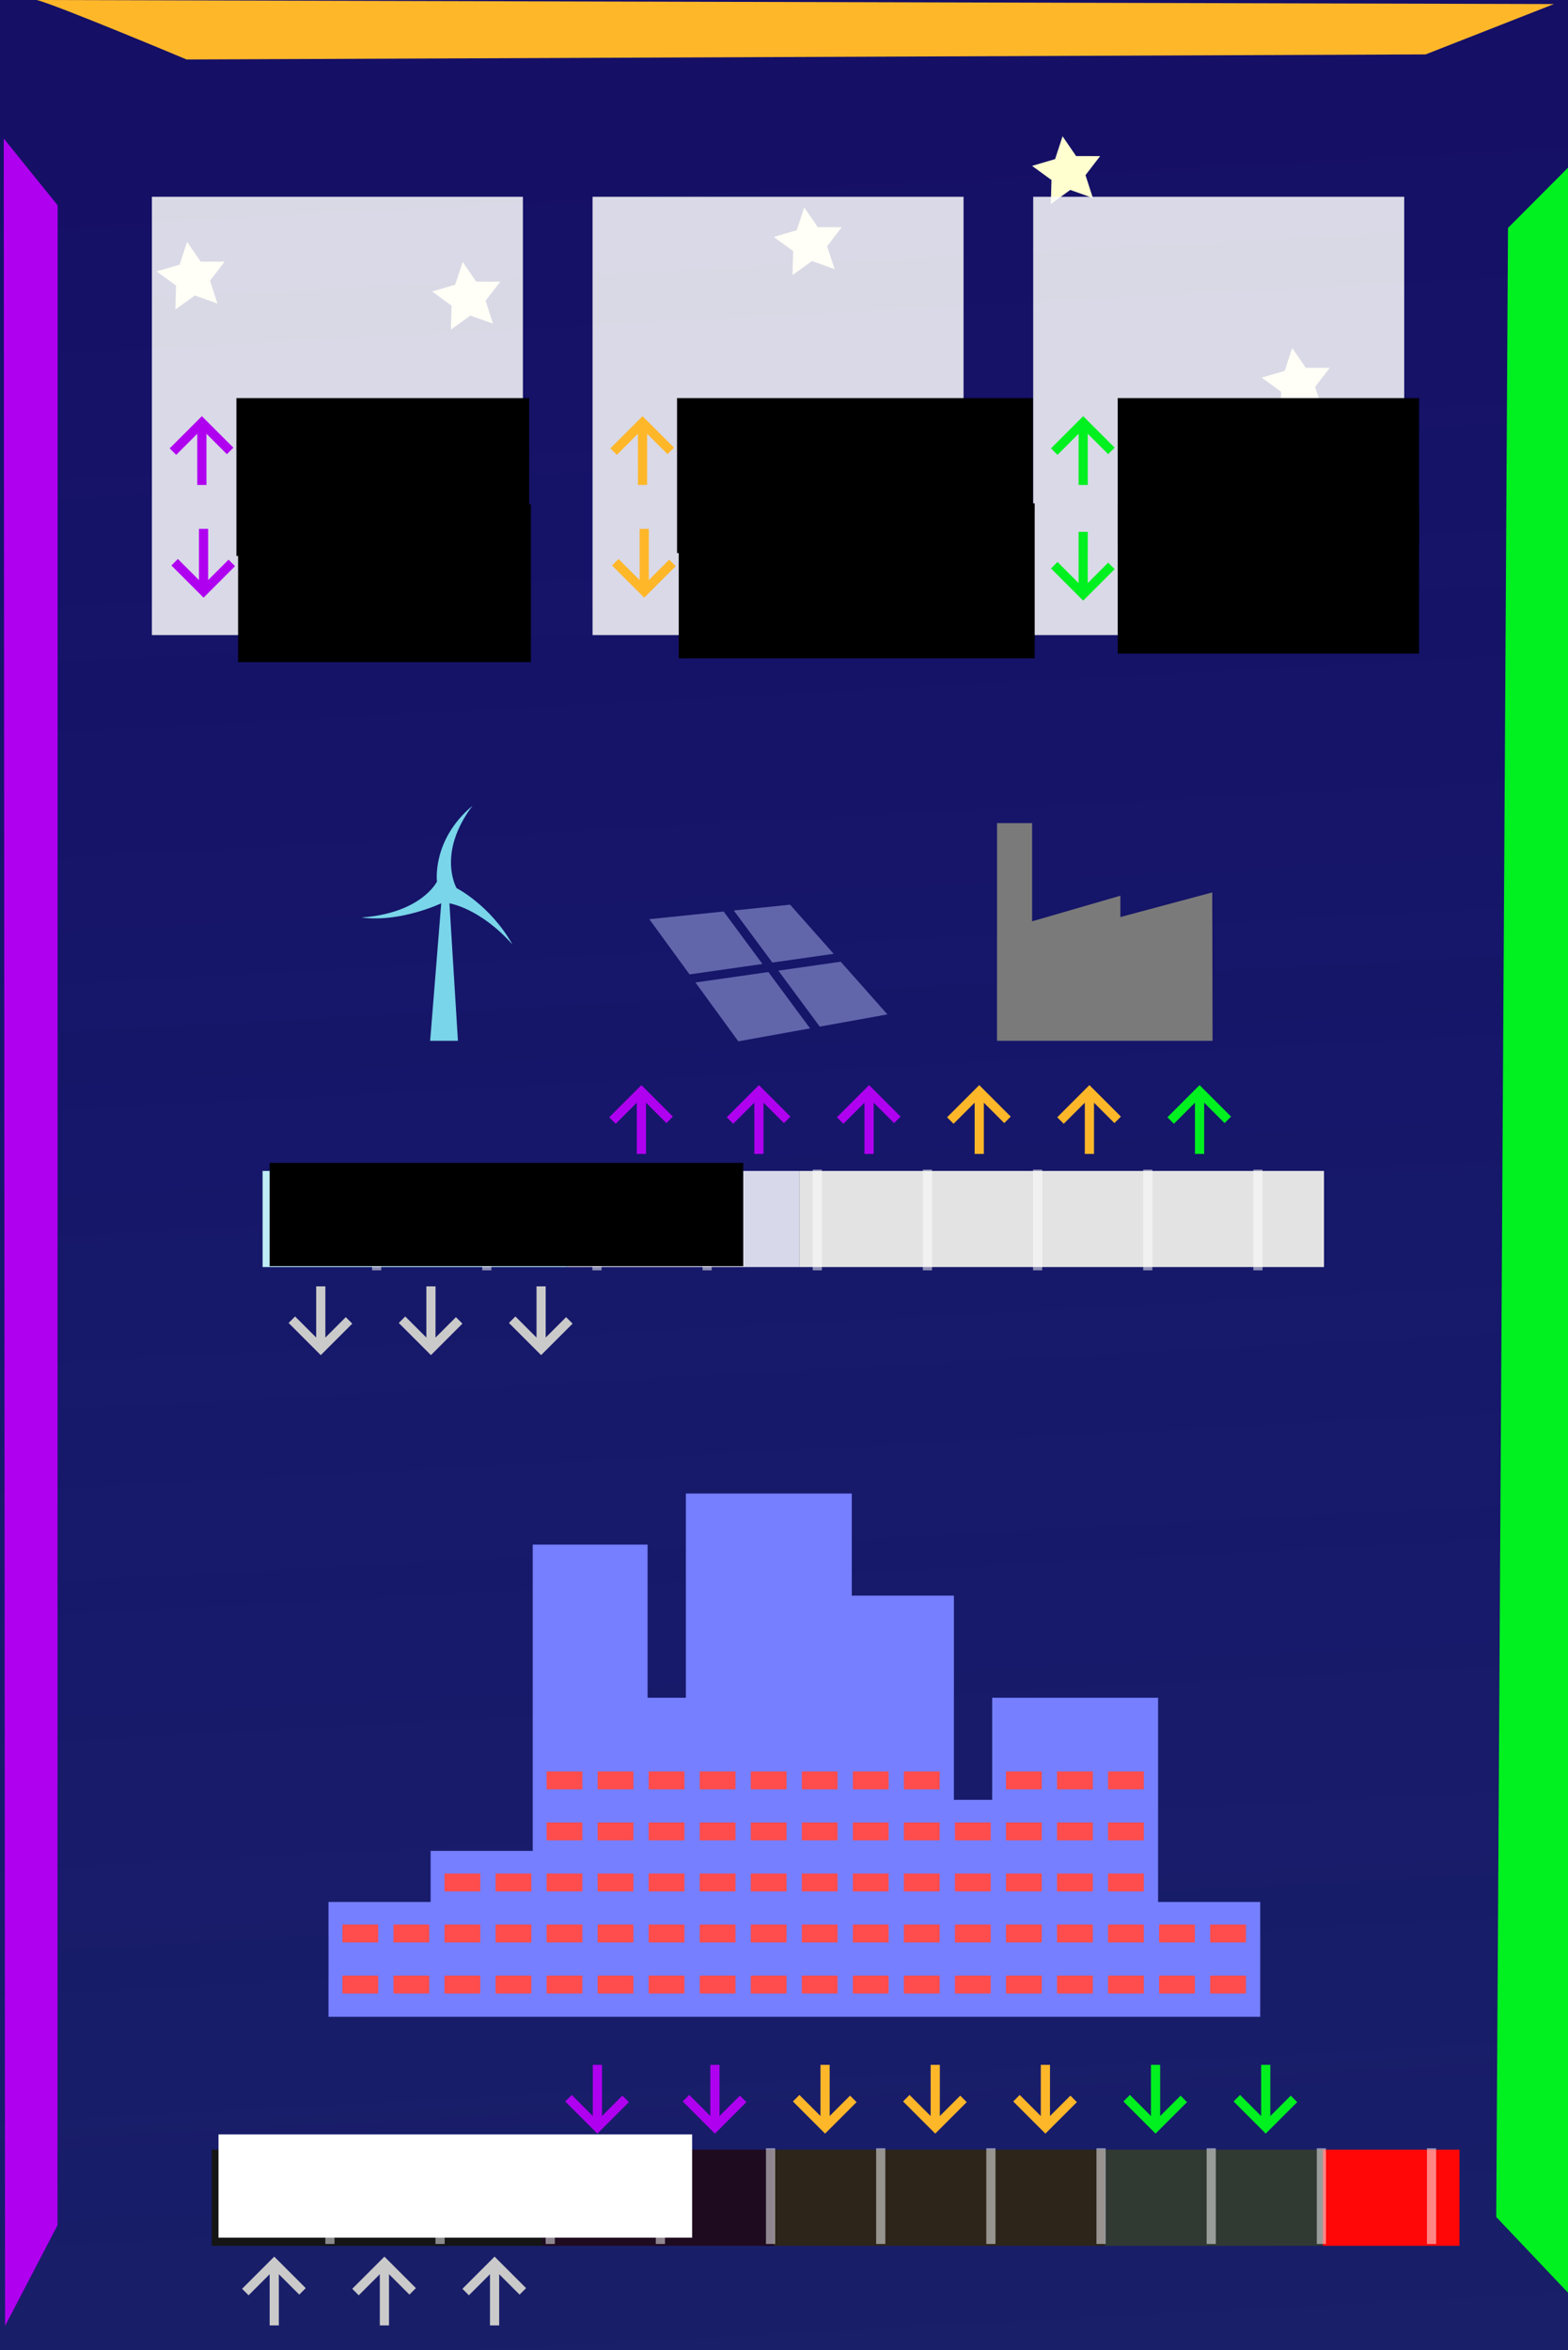 <?xml version="1.0" encoding="UTF-8" standalone="no"?>
<!-- Created with Inkscape (http://www.inkscape.org/) -->

<svg
   xmlns:dc="http://purl.org/dc/elements/1.1/"
   xmlns:cc="http://creativecommons.org/ns#"
   xmlns:rdf="http://www.w3.org/1999/02/22-rdf-syntax-ns#"
   xmlns:svg="http://www.w3.org/2000/svg"
   xmlns="http://www.w3.org/2000/svg"
   xmlns:xlink="http://www.w3.org/1999/xlink"
   xmlns:sodipodi="http://sodipodi.sourceforge.net/DTD/sodipodi-0.dtd"
   xmlns:inkscape="http://www.inkscape.org/namespaces/inkscape"
   width="854"
   height="1280"
   id="svg2"
   version="1.1"
   inkscape:version="0.48.4 r9939"
   sodipodi:docname="Mockup11.svg">
  <rect width="100%" height="100%" fill="#333333" stroke="none"/>
  <defs
     id="defs4">
    <linearGradient
       id="linearGradient5513">
      <stop
         style="stop-color:#ff0c0c;stop-opacity:1;"
         offset="0"
         id="stop5515" />
      <stop
         style="stop-color:#ffffff;stop-opacity:1;"
         offset="1"
         id="stop5517" />
    </linearGradient>
    <linearGradient
       id="linearGradient5319">
      <stop
         style="stop-color:#150f65;stop-opacity:1;"
         offset="0"
         id="stop5321" />
      <stop
         style="stop-color:#0a1387;stop-opacity:0.633;"
         offset="1"
         id="stop5323" />
    </linearGradient>
    <linearGradient
       inkscape:collect="always"
       xlink:href="#linearGradient5319"
       id="linearGradient5325"
       x1="427"
       y1="0"
       x2="456.275"
       y2="845.025"
       gradientUnits="userSpaceOnUse" />
    <linearGradient
       inkscape:collect="always"
       xlink:href="#linearGradient5319"
       id="linearGradient5375"
       gradientUnits="userSpaceOnUse"
       x1="427"
       y1="0"
       x2="456.275"
       y2="845.025"
       gradientTransform="matrix(1,0,0,1.52,0,-227.638)" />
    <mask
       maskUnits="userSpaceOnUse"
       id="mask5635">
      <rect
         style="color:#000000;fill:#ffffff;fill-opacity:1;fill-rule:nonzero;stroke:none;stroke-width:5;marker:none;visibility:visible;display:inline;overflow:visible;enable-background:accumulate"
         id="rect5637"
         width="398.074"
         height="97.832"
         x="221.271"
         y="709.188" />
    </mask>
  </defs>
  <sodipodi:namedview
     id="base"
     pagecolor="#ffffff"
     bordercolor="#666666"
     borderopacity="1.0"
     inkscape:pageopacity="0.0"
     inkscape:pageshadow="2"
     inkscape:zoom="0.63965863"
     inkscape:cx="655.74607"
     inkscape:cy="714.7282"
     inkscape:document-units="px"
     inkscape:current-layer="layer1"
     showgrid="false"
     inkscape:snap-global="true"
     inkscape:snap-bbox="true"
     inkscape:bbox-nodes="true"
     inkscape:bbox-paths="true"
     inkscape:snap-bbox-edge-midpoints="true"
     inkscape:snap-bbox-midpoints="true"
     inkscape:snap-page="true"
     inkscape:window-width="1920"
     inkscape:window-height="1057"
     inkscape:window-x="-8"
     inkscape:window-y="-8"
     inkscape:window-maximized="1">
    <inkscape:grid
       type="xygrid"
       id="grid4386"
       empspacing="4"
       visible="true"
       enabled="true"
       snapvisiblegridlinesonly="true"
       spacingx="10px"
       spacingy="10px" />
  </sodipodi:namedview>
  <g
     inkscape:label="Layer 1"
     inkscape:groupmode="layer"
     id="layer1"
     transform="translate(0,227.638)">
    <g
       id="g5365">
      <rect
         y="-227.638"
         x="0"
         height="1280"
         width="854"
         id="rect5315"
         style="color:#000000;fill:url(#linearGradient5375);fill-opacity:1;fill-rule:nonzero;stroke:none;stroke-width:5;marker:none;visibility:visible;display:inline;overflow:visible;enable-background:accumulate" />
      <path
         inkscape:transform-center-y="-1.0400738"
         inkscape:transform-center-x="0.86568918"
         transform="matrix(0.258,0,0,0.258,76.059,-126.366)"
         d="m 164.15,248.2 -47.733,-16.962 -41.034,29.705 1.381,-50.638 -40.932,-29.846 48.587,-14.334 15.736,-48.151 28.647,41.779 50.657,0.087 -30.882,40.155 z"
         inkscape:randomized="0"
         inkscape:rounded="0"
         inkscape:flatsided="false"
         sodipodi:arg2="1.4282084"
         sodipodi:arg1="0.7998899"
         sodipodi:r2="38.141823"
         sodipodi:r1="76.283646"
         sodipodi:cy="193.48296"
         sodipodi:cx="110.99671"
         sodipodi:sides="5"
         id="path5317"
         style="color:#000000;fill:#ffffd0;fill-opacity:1;fill-rule:nonzero;stroke:none;stroke-width:5;marker:none;visibility:visible;display:inline;overflow:visible;enable-background:accumulate"
         sodipodi:type="star" />
      <path
         sodipodi:type="star"
         style="color:#000000;fill:#ffffd0;fill-opacity:1;fill-rule:nonzero;stroke:none;stroke-width:5;marker:none;visibility:visible;display:inline;overflow:visible;enable-background:accumulate"
         id="path5353"
         sodipodi:sides="5"
         sodipodi:cx="110.99671"
         sodipodi:cy="193.48296"
         sodipodi:r1="76.283646"
         sodipodi:r2="38.141823"
         sodipodi:arg1="0.7998899"
         sodipodi:arg2="1.4282084"
         inkscape:flatsided="false"
         inkscape:rounded="0"
         inkscape:randomized="0"
         d="m 164.15,248.2 -47.733,-16.962 -41.034,29.705 1.381,-50.638 -40.932,-29.846 48.587,-14.334 15.736,-48.151 28.647,41.779 50.657,0.087 -30.882,40.155 z"
         transform="matrix(0.258,0,0,0.258,226.139,-115.423)"
         inkscape:transform-center-x="0.86568918"
         inkscape:transform-center-y="-1.0400738" />
      <path
         inkscape:transform-center-y="-1.0400738"
         inkscape:transform-center-x="0.86568918"
         transform="matrix(0.258,0,0,0.258,412.176,-145.126)"
         d="m 164.15,248.2 -47.733,-16.962 -41.034,29.705 1.381,-50.638 -40.932,-29.846 48.587,-14.334 15.736,-48.151 28.647,41.779 50.657,0.087 -30.882,40.155 z"
         inkscape:randomized="0"
         inkscape:rounded="0"
         inkscape:flatsided="false"
         sodipodi:arg2="1.4282084"
         sodipodi:arg1="0.7998899"
         sodipodi:r2="38.141823"
         sodipodi:r1="76.283646"
         sodipodi:cy="193.48296"
         sodipodi:cx="110.99671"
         sodipodi:sides="5"
         id="path5355"
         style="color:#000000;fill:#ffffd0;fill-opacity:1;fill-rule:nonzero;stroke:none;stroke-width:5;marker:none;visibility:visible;display:inline;overflow:visible;enable-background:accumulate"
         sodipodi:type="star" />
      <path
         sodipodi:type="star"
         style="color:#000000;fill:#ffffd0;fill-opacity:1;fill-rule:nonzero;stroke:none;stroke-width:5;marker:none;visibility:visible;display:inline;overflow:visible;enable-background:accumulate"
         id="path5357"
         sodipodi:sides="5"
         sodipodi:cx="110.99671"
         sodipodi:cy="193.48296"
         sodipodi:r1="76.283646"
         sodipodi:r2="38.141823"
         sodipodi:arg1="0.7998899"
         sodipodi:arg2="1.4282084"
         inkscape:flatsided="false"
         inkscape:rounded="0"
         inkscape:randomized="0"
         d="m 164.15,248.2 -47.733,-16.962 -41.034,29.705 1.381,-50.638 -40.932,-29.846 48.587,-14.334 15.736,-48.151 28.647,41.779 50.657,0.087 -30.882,40.155 z"
         transform="matrix(0.258,0,0,0.258,677.942,-68.523)"
         inkscape:transform-center-x="0.86568918"
         inkscape:transform-center-y="-1.0400738" />
      <path
         inkscape:transform-center-y="-1.0400738"
         inkscape:transform-center-x="0.86568918"
         transform="matrix(0.258,0,0,0.258,552.876,-183.842)"
         d="m 164.15,248.2 -47.733,-16.962 -41.034,29.705 1.381,-50.638 -40.932,-29.846 48.587,-14.334 15.736,-48.151 28.647,41.779 50.657,0.087 -30.882,40.155 z"
         inkscape:randomized="0"
         inkscape:rounded="0"
         inkscape:flatsided="false"
         sodipodi:arg2="1.4282084"
         sodipodi:arg1="0.7998899"
         sodipodi:r2="38.141823"
         sodipodi:r1="76.283646"
         sodipodi:cy="193.48296"
         sodipodi:cx="110.99671"
         sodipodi:sides="5"
         id="path5359"
         style="color:#000000;fill:#ffffd0;fill-opacity:1;fill-rule:nonzero;stroke:none;stroke-width:5;marker:none;visibility:visible;display:inline;overflow:visible;enable-background:accumulate"
         sodipodi:type="star" />
      <path
         inkscape:transform-center-y="-1.0400738"
         inkscape:transform-center-x="0.86568918"
         transform="matrix(0.258,0,0,0.258,425.841,-33.395)"
         d="m 164.15,248.2 -47.733,-16.962 -41.034,29.705 1.381,-50.638 -40.932,-29.846 48.587,-14.334 15.736,-48.151 28.647,41.779 50.657,0.087 -30.882,40.155 z"
         inkscape:randomized="0"
         inkscape:rounded="0"
         inkscape:flatsided="false"
         sodipodi:arg2="1.4282084"
         sodipodi:arg1="0.7998899"
         sodipodi:r2="38.141823"
         sodipodi:r1="76.283646"
         sodipodi:cy="193.48296"
         sodipodi:cx="110.99671"
         sodipodi:sides="5"
         id="path5361"
         style="color:#000000;fill:#ffffd0;fill-opacity:1;fill-rule:nonzero;stroke:none;stroke-width:5;marker:none;visibility:visible;display:inline;overflow:visible;enable-background:accumulate"
         sodipodi:type="star" />
      <path
         sodipodi:type="star"
         style="color:#000000;fill:#ffffd0;fill-opacity:1;fill-rule:nonzero;stroke:none;stroke-width:5;marker:none;visibility:visible;display:inline;overflow:visible;enable-background:accumulate"
         id="path5363"
         sodipodi:sides="5"
         sodipodi:cx="110.99671"
         sodipodi:cy="193.48296"
         sodipodi:r1="76.283646"
         sodipodi:r2="38.141823"
         sodipodi:arg1="0.7998899"
         sodipodi:arg2="1.4282084"
         inkscape:flatsided="false"
         inkscape:rounded="0"
         inkscape:randomized="0"
         d="m 164.15,248.2 -47.733,-16.962 -41.034,29.705 1.381,-50.638 -40.932,-29.846 48.587,-14.334 15.736,-48.151 28.647,41.779 50.657,0.087 -30.882,40.155 z"
         transform="matrix(0.258,0,0,0.258,148.987,-16.198)"
         inkscape:transform-center-x="0.86568918"
         inkscape:transform-center-y="-1.0400738" />
    </g>
    <path
       style="fill:#757fff;fill-opacity:1;stroke:#757fff;stroke-width:6.951;stroke-miterlimit:4;stroke-opacity:1;stroke-dasharray:none"
       d="m 682.885,867.375 0,-55.61 -55.61,0 0,-111.219 -83.415,0 0,55.61 -27.805,0 0,-111.219 -55.61,0 0,-55.61 -83.415,0 0,111.22 -27.805,0 0,-83.415 -55.61,0 0,166.829 -55.61,0 0,27.805 -55.61,0 0,55.61 z"
       id="path3903"
       inkscape:connector-curvature="0"
       sodipodi:nodetypes="ccccccccccccccccccccc" />
    <g
       id="g4727"
       transform="matrix(1.39,0,0,1.39,-149.724,-252.501)"
       mask="url(#mask5635)"
       style="fill:#ff4c4c;fill-opacity:1">
      <rect
         y="792.026"
         x="241.895"
         height="7"
         width="14"
         id="rect4468"
         style="color:#000000;fill:#ff4c4c;fill-opacity:1;fill-rule:nonzero;stroke:none;stroke-width:20;marker:none;visibility:visible;display:inline;overflow:visible;enable-background:accumulate" />
      <use
         height="1280"
         width="854"
         transform="translate(-1.4080308e-8,-20)"
         id="use4482"
         xlink:href="#rect4468"
         y="0"
         x="0"
         style="fill:#ff4c4c;fill-opacity:1" />
      <use
         height="1280"
         width="854"
         transform="translate(20,4.2240981e-7)"
         id="use4484"
         xlink:href="#use4482"
         y="0"
         x="0"
         style="fill:#ff4c4c;fill-opacity:1" />
      <use
         height="1280"
         width="854"
         transform="translate(-1.4080308e-8,20)"
         id="use4486"
         xlink:href="#use4484"
         y="0"
         x="0"
         style="fill:#ff4c4c;fill-opacity:1" />
      <use
         height="1280"
         width="854"
         transform="translate(20,4.2240981e-7)"
         id="use4488"
         xlink:href="#use4484"
         y="0"
         x="0"
         style="fill:#ff4c4c;fill-opacity:1" />
      <use
         height="1280"
         width="854"
         transform="translate(20,4.2240981e-7)"
         id="use4490"
         xlink:href="#use4486"
         y="0"
         x="0"
         style="fill:#ff4c4c;fill-opacity:1" />
      <use
         height="1280"
         width="854"
         transform="translate(-1.4080308e-8,-20)"
         id="use4492"
         xlink:href="#use4488"
         y="0"
         x="0"
         style="fill:#ff4c4c;fill-opacity:1" />
      <use
         height="1280"
         width="854"
         transform="translate(20,4.2240981e-7)"
         id="use4494"
         xlink:href="#use4492"
         y="0"
         x="0"
         style="fill:#ff4c4c;fill-opacity:1" />
      <use
         height="1280"
         width="854"
         transform="translate(20,4.2240981e-7)"
         id="use4496"
         xlink:href="#use4488"
         y="0"
         x="0"
         style="fill:#ff4c4c;fill-opacity:1" />
      <use
         height="1280"
         width="854"
         transform="translate(20,4.2240981e-7)"
         id="use4498"
         xlink:href="#use4490"
         y="0"
         x="0"
         style="fill:#ff4c4c;fill-opacity:1" />
      <use
         height="1280"
         width="854"
         transform="translate(20,4.2240981e-7)"
         id="use4500"
         xlink:href="#use4494"
         y="0"
         x="0"
         style="fill:#ff4c4c;fill-opacity:1" />
      <use
         height="1280"
         width="854"
         transform="translate(20,4.2240981e-7)"
         id="use4502"
         xlink:href="#use4496"
         y="0"
         x="0"
         style="fill:#ff4c4c;fill-opacity:1" />
      <use
         height="1280"
         width="854"
         transform="translate(20,4.2240981e-7)"
         id="use4504"
         xlink:href="#use4498"
         y="0"
         x="0"
         style="fill:#ff4c4c;fill-opacity:1" />
      <use
         height="1280"
         width="854"
         transform="translate(20,4.2240981e-7)"
         id="use4506"
         xlink:href="#use4500"
         y="0"
         x="0"
         style="fill:#ff4c4c;fill-opacity:1" />
      <use
         height="1280"
         width="854"
         transform="translate(20,4.2240981e-7)"
         id="use4508"
         xlink:href="#use4502"
         y="0"
         x="0"
         style="fill:#ff4c4c;fill-opacity:1" />
      <use
         height="1280"
         width="854"
         transform="translate(20,4.2240981e-7)"
         id="use4510"
         xlink:href="#use4504"
         y="0"
         x="0"
         style="fill:#ff4c4c;fill-opacity:1" />
      <use
         height="1280"
         width="854"
         transform="translate(-1.4080308e-8,-60)"
         id="use4512"
         xlink:href="#use4500"
         y="0"
         x="0"
         style="fill:#ff4c4c;fill-opacity:1" />
      <use
         height="1280"
         width="854"
         transform="translate(-1.4080308e-8,-60)"
         id="use4514"
         xlink:href="#use4502"
         y="0"
         x="0"
         style="fill:#ff4c4c;fill-opacity:1" />
      <use
         height="1280"
         width="854"
         transform="translate(-1.4080308e-8,-60)"
         id="use4516"
         xlink:href="#use4504"
         y="0"
         x="0"
         style="fill:#ff4c4c;fill-opacity:1" />
      <use
         height="1280"
         width="854"
         transform="translate(-1.4080308e-8,-60)"
         id="use4518"
         xlink:href="#use4506"
         y="0"
         x="0"
         style="fill:#ff4c4c;fill-opacity:1" />
      <use
         height="1280"
         width="854"
         transform="translate(-1.4080308e-8,-60)"
         id="use4520"
         xlink:href="#use4508"
         y="0"
         x="0"
         style="fill:#ff4c4c;fill-opacity:1" />
      <use
         height="1280"
         width="854"
         transform="translate(-1.4080308e-8,-60)"
         id="use4522"
         xlink:href="#use4510"
         y="0"
         x="0"
         style="fill:#ff4c4c;fill-opacity:1" />
      <use
         height="1280"
         width="854"
         transform="translate(-1.4080308e-8,-60)"
         id="use4536"
         xlink:href="#use4512"
         y="0"
         x="0"
         style="fill:#ff4c4c;fill-opacity:1" />
      <use
         height="1280"
         width="854"
         transform="translate(-1.4080308e-8,-60)"
         id="use4538"
         xlink:href="#use4514"
         y="0"
         x="0"
         style="fill:#ff4c4c;fill-opacity:1" />
      <use
         height="1280"
         width="854"
         transform="translate(-1.4080308e-8,-60)"
         id="use4540"
         xlink:href="#use4516"
         y="0"
         x="0"
         style="fill:#ff4c4c;fill-opacity:1" />
      <use
         height="1280"
         width="854"
         transform="translate(-1.4080308e-8,-60)"
         id="use4542"
         xlink:href="#use4518"
         y="0"
         x="0"
         style="fill:#ff4c4c;fill-opacity:1" />
      <use
         height="1280"
         width="854"
         transform="translate(-1.4080308e-8,-60)"
         id="use4544"
         xlink:href="#use4520"
         y="0"
         x="0"
         style="fill:#ff4c4c;fill-opacity:1" />
      <use
         height="1280"
         width="854"
         transform="translate(-1.4080308e-8,-60)"
         id="use4546"
         xlink:href="#use4522"
         y="0"
         x="0"
         style="fill:#ff4c4c;fill-opacity:1" />
      <use
         height="1280"
         width="854"
         transform="translate(60,4.2240981e-7)"
         id="use4548"
         xlink:href="#use4500"
         y="0"
         x="0"
         style="fill:#ff4c4c;fill-opacity:1" />
      <use
         height="1280"
         width="854"
         transform="translate(60,4.2240981e-7)"
         id="use4550"
         xlink:href="#use4502"
         y="0"
         x="0"
         style="fill:#ff4c4c;fill-opacity:1" />
      <use
         height="1280"
         width="854"
         transform="translate(60,4.2240981e-7)"
         id="use4552"
         xlink:href="#use4504"
         y="0"
         x="0"
         style="fill:#ff4c4c;fill-opacity:1" />
      <use
         height="1280"
         width="854"
         transform="translate(60,4.2240981e-7)"
         id="use4554"
         xlink:href="#use4506"
         y="0"
         x="0"
         style="fill:#ff4c4c;fill-opacity:1" />
      <use
         height="1280"
         width="854"
         transform="translate(60,4.2240981e-7)"
         id="use4556"
         xlink:href="#use4508"
         y="0"
         x="0"
         style="fill:#ff4c4c;fill-opacity:1" />
      <use
         height="1280"
         width="854"
         transform="translate(60,4.2240981e-7)"
         id="use4558"
         xlink:href="#use4510"
         y="0"
         x="0"
         style="fill:#ff4c4c;fill-opacity:1" />
      <use
         height="1280"
         width="854"
         transform="translate(60,4.2240981e-7)"
         id="use4560"
         xlink:href="#use4512"
         y="0"
         x="0"
         style="fill:#ff4c4c;fill-opacity:1" />
      <use
         height="1280"
         width="854"
         transform="translate(60,4.2240981e-7)"
         id="use4562"
         xlink:href="#use4514"
         y="0"
         x="0"
         style="fill:#ff4c4c;fill-opacity:1" />
      <use
         height="1280"
         width="854"
         transform="translate(60,4.2240981e-7)"
         id="use4564"
         xlink:href="#use4516"
         y="0"
         x="0"
         style="fill:#ff4c4c;fill-opacity:1" />
      <use
         height="1280"
         width="854"
         transform="translate(60,4.2240981e-7)"
         id="use4566"
         xlink:href="#use4518"
         y="0"
         x="0"
         style="fill:#ff4c4c;fill-opacity:1" />
      <use
         height="1280"
         width="854"
         transform="translate(60,4.2240981e-7)"
         id="use4568"
         xlink:href="#use4520"
         y="0"
         x="0"
         style="fill:#ff4c4c;fill-opacity:1" />
      <use
         height="1280"
         width="854"
         transform="translate(60,4.2240981e-7)"
         id="use4570"
         xlink:href="#use4522"
         y="0"
         x="0"
         style="fill:#ff4c4c;fill-opacity:1" />
      <use
         height="1280"
         width="854"
         transform="translate(60,4.2240981e-7)"
         id="use4572"
         xlink:href="#use4536"
         y="0"
         x="0"
         style="fill:#ff4c4c;fill-opacity:1" />
      <use
         height="1280"
         width="854"
         transform="translate(60,4.2240981e-7)"
         id="use4574"
         xlink:href="#use4538"
         y="0"
         x="0"
         style="fill:#ff4c4c;fill-opacity:1" />
      <use
         height="1280"
         width="854"
         transform="translate(60,4.2240981e-7)"
         id="use4576"
         xlink:href="#use4540"
         y="0"
         x="0"
         style="fill:#ff4c4c;fill-opacity:1" />
      <use
         height="1280"
         width="854"
         transform="translate(60,4.2240981e-7)"
         id="use4578"
         xlink:href="#use4542"
         y="0"
         x="0"
         style="fill:#ff4c4c;fill-opacity:1" />
      <use
         height="1280"
         width="854"
         transform="translate(60,4.2240981e-7)"
         id="use4580"
         xlink:href="#use4544"
         y="0"
         x="0"
         style="fill:#ff4c4c;fill-opacity:1" />
      <use
         height="1280"
         width="854"
         transform="translate(60,4.2240981e-7)"
         id="use4582"
         xlink:href="#use4546"
         y="0"
         x="0"
         style="fill:#ff4c4c;fill-opacity:1" />
      <use
         height="1280"
         width="854"
         transform="translate(-20,4.2240981e-7)"
         id="use4584"
         xlink:href="#use4548"
         y="0"
         x="0"
         style="fill:#ff4c4c;fill-opacity:1" />
      <use
         height="1280"
         width="854"
         transform="translate(-20,4.2240981e-7)"
         id="use4586"
         xlink:href="#use4550"
         y="0"
         x="0"
         style="fill:#ff4c4c;fill-opacity:1" />
      <use
         height="1280"
         width="854"
         transform="translate(-20,4.2240981e-7)"
         id="use4588"
         xlink:href="#use4552"
         y="0"
         x="0"
         style="fill:#ff4c4c;fill-opacity:1" />
      <use
         height="1280"
         width="854"
         transform="translate(-20,4.2240981e-7)"
         id="use4590"
         xlink:href="#use4560"
         y="0"
         x="0"
         style="fill:#ff4c4c;fill-opacity:1" />
      <use
         height="1280"
         width="854"
         transform="translate(-20,4.2240981e-7)"
         id="use4592"
         xlink:href="#use4562"
         y="0"
         x="0"
         style="fill:#ff4c4c;fill-opacity:1" />
      <use
         height="1280"
         width="854"
         transform="translate(-20,4.2240981e-7)"
         id="use4594"
         xlink:href="#use4564"
         y="0"
         x="0"
         style="fill:#ff4c4c;fill-opacity:1" />
      <use
         height="1280"
         width="854"
         transform="translate(-1.4080308e-8,-20)"
         id="use4596"
         xlink:href="#use4572"
         y="0"
         x="0"
         style="fill:#ff4c4c;fill-opacity:1" />
      <use
         height="1280"
         width="854"
         transform="translate(-1.4080308e-8,-20)"
         id="use4598"
         xlink:href="#use4578"
         y="0"
         x="0"
         style="fill:#ff4c4c;fill-opacity:1" />
      <use
         height="1280"
         width="854"
         transform="translate(20,4.2240981e-7)"
         id="use4600"
         xlink:href="#use4554"
         y="0"
         x="0"
         style="fill:#ff4c4c;fill-opacity:1" />
      <use
         height="1280"
         width="854"
         transform="translate(20,4.2240981e-7)"
         id="use4602"
         xlink:href="#use4556"
         y="0"
         x="0"
         style="fill:#ff4c4c;fill-opacity:1" />
      <use
         height="1280"
         width="854"
         transform="translate(20,4.2240981e-7)"
         id="use4604"
         xlink:href="#use4558"
         y="0"
         x="0"
         style="fill:#ff4c4c;fill-opacity:1" />
      <use
         height="1280"
         width="854"
         transform="translate(20,4.2240981e-7)"
         id="use4606"
         xlink:href="#use4566"
         y="0"
         x="0"
         style="fill:#ff4c4c;fill-opacity:1" />
      <use
         height="1280"
         width="854"
         transform="translate(20,4.2240981e-7)"
         id="use4608"
         xlink:href="#use4568"
         y="0"
         x="0"
         style="fill:#ff4c4c;fill-opacity:1" />
      <use
         height="1280"
         width="854"
         transform="translate(20,4.2240981e-7)"
         id="use4610"
         xlink:href="#use4570"
         y="0"
         x="0"
         style="fill:#ff4c4c;fill-opacity:1" />
      <use
         height="1280"
         width="854"
         transform="translate(20,4.2240981e-7)"
         id="use4612"
         xlink:href="#use4578"
         y="0"
         x="0"
         style="fill:#ff4c4c;fill-opacity:1" />
      <use
         height="1280"
         width="854"
         transform="translate(20,4.2240981e-7)"
         id="use4614"
         xlink:href="#use4580"
         y="0"
         x="0"
         style="fill:#ff4c4c;fill-opacity:1" />
      <use
         height="1280"
         width="854"
         transform="translate(20,4.2240981e-7)"
         id="use4616"
         xlink:href="#use4582"
         y="0"
         x="0"
         style="fill:#ff4c4c;fill-opacity:1" />
      <use
         height="1280"
         width="854"
         transform="translate(20,4.2240981e-7)"
         id="use4618"
         xlink:href="#use4598"
         y="0"
         x="0"
         style="fill:#ff4c4c;fill-opacity:1" />
      <use
         height="1280"
         width="854"
         transform="translate(40,4.2240981e-7)"
         id="use4620"
         xlink:href="#use4554"
         y="0"
         x="0"
         style="fill:#ff4c4c;fill-opacity:1" />
      <use
         height="1280"
         width="854"
         transform="translate(40,4.2240981e-7)"
         id="use4622"
         xlink:href="#use4556"
         y="0"
         x="0"
         style="fill:#ff4c4c;fill-opacity:1" />
      <use
         height="1280"
         width="854"
         transform="translate(40,4.2240981e-7)"
         id="use4624"
         xlink:href="#use4558"
         y="0"
         x="0"
         style="fill:#ff4c4c;fill-opacity:1" />
      <use
         height="1280"
         width="854"
         transform="translate(40,4.2240981e-7)"
         id="use4626"
         xlink:href="#use4566"
         y="0"
         x="0"
         style="fill:#ff4c4c;fill-opacity:1" />
      <use
         height="1280"
         width="854"
         transform="translate(40,4.2240981e-7)"
         id="use4628"
         xlink:href="#use4568"
         y="0"
         x="0"
         style="fill:#ff4c4c;fill-opacity:1" />
      <use
         height="1280"
         width="854"
         transform="translate(40,4.2240981e-7)"
         id="use4630"
         xlink:href="#use4570"
         y="0"
         x="0"
         style="fill:#ff4c4c;fill-opacity:1" />
      <use
         height="1280"
         width="854"
         transform="translate(40,4.2240981e-7)"
         id="use4632"
         xlink:href="#use4580"
         y="0"
         x="0"
         style="fill:#ff4c4c;fill-opacity:1" />
      <use
         height="1280"
         width="854"
         transform="translate(40,4.2240981e-7)"
         id="use4634"
         xlink:href="#use4582"
         y="0"
         x="0"
         style="fill:#ff4c4c;fill-opacity:1" />
      <use
         height="1280"
         width="854"
         transform="translate(40,4.2240981e-7)"
         id="use4636"
         xlink:href="#use4600"
         y="0"
         x="0"
         style="fill:#ff4c4c;fill-opacity:1" />
      <use
         height="1280"
         width="854"
         transform="translate(40,4.2240981e-7)"
         id="use4638"
         xlink:href="#use4602"
         y="0"
         x="0"
         style="fill:#ff4c4c;fill-opacity:1" />
      <use
         height="1280"
         width="854"
         transform="translate(40,4.2240981e-7)"
         id="use4640"
         xlink:href="#use4604"
         y="0"
         x="0"
         style="fill:#ff4c4c;fill-opacity:1" />
      <use
         height="1280"
         width="854"
         transform="translate(40,4.2240981e-7)"
         id="use4642"
         xlink:href="#use4606"
         y="0"
         x="0"
         style="fill:#ff4c4c;fill-opacity:1" />
      <use
         height="1280"
         width="854"
         transform="translate(40,4.2240981e-7)"
         id="use4644"
         xlink:href="#use4608"
         y="0"
         x="0"
         style="fill:#ff4c4c;fill-opacity:1" />
      <use
         height="1280"
         width="854"
         transform="translate(40,4.2240981e-7)"
         id="use4646"
         xlink:href="#use4610"
         y="0"
         x="0"
         style="fill:#ff4c4c;fill-opacity:1" />
      <use
         height="1280"
         width="854"
         transform="translate(40,4.2240981e-7)"
         id="use4648"
         xlink:href="#use4614"
         y="0"
         x="0"
         style="fill:#ff4c4c;fill-opacity:1" />
      <use
         height="1280"
         width="854"
         transform="translate(40,4.2240981e-7)"
         id="use4650"
         xlink:href="#use4616"
         y="0"
         x="0"
         style="fill:#ff4c4c;fill-opacity:1" />
      <use
         height="1280"
         width="854"
         transform="translate(60,4.2240981e-7)"
         id="use4652"
         xlink:href="#use4620"
         y="0"
         x="0"
         style="fill:#ff4c4c;fill-opacity:1" />
      <use
         height="1280"
         width="854"
         transform="translate(60,4.2240981e-7)"
         id="use4654"
         xlink:href="#use4622"
         y="0"
         x="0"
         style="fill:#ff4c4c;fill-opacity:1" />
      <use
         height="1280"
         width="854"
         transform="translate(60,4.2240981e-7)"
         id="use4656"
         xlink:href="#use4624"
         y="0"
         x="0"
         style="fill:#ff4c4c;fill-opacity:1" />
      <use
         height="1280"
         width="854"
         transform="translate(60,4.2240981e-7)"
         id="use4658"
         xlink:href="#use4626"
         y="0"
         x="0"
         style="fill:#ff4c4c;fill-opacity:1" />
      <use
         height="1280"
         width="854"
         transform="translate(60,4.2240981e-7)"
         id="use4660"
         xlink:href="#use4628"
         y="0"
         x="0"
         style="fill:#ff4c4c;fill-opacity:1" />
      <use
         height="1280"
         width="854"
         transform="translate(60,4.2240981e-7)"
         id="use4662"
         xlink:href="#use4630"
         y="0"
         x="0"
         style="fill:#ff4c4c;fill-opacity:1" />
      <use
         height="1280"
         width="854"
         transform="translate(60,4.2240981e-7)"
         id="use4664"
         xlink:href="#use4636"
         y="0"
         x="0"
         style="fill:#ff4c4c;fill-opacity:1" />
      <use
         height="1280"
         width="854"
         transform="translate(60,4.2240981e-7)"
         id="use4666"
         xlink:href="#use4638"
         y="0"
         x="0"
         style="fill:#ff4c4c;fill-opacity:1" />
      <use
         height="1280"
         width="854"
         transform="translate(60,4.2240981e-7)"
         id="use4668"
         xlink:href="#use4640"
         y="0"
         x="0"
         style="fill:#ff4c4c;fill-opacity:1" />
      <use
         height="1280"
         width="854"
         transform="translate(60,4.2240981e-7)"
         id="use4670"
         xlink:href="#use4642"
         y="0"
         x="0"
         style="fill:#ff4c4c;fill-opacity:1" />
      <use
         height="1280"
         width="854"
         transform="translate(60,4.2240981e-7)"
         id="use4672"
         xlink:href="#use4644"
         y="0"
         x="0"
         style="fill:#ff4c4c;fill-opacity:1" />
      <use
         height="1280"
         width="854"
         transform="translate(60,4.2240981e-7)"
         id="use4674"
         xlink:href="#use4646"
         y="0"
         x="0"
         style="fill:#ff4c4c;fill-opacity:1" />
      <use
         height="1280"
         width="854"
         transform="translate(20,4.2240981e-7)"
         id="use4676"
         xlink:href="#use4664"
         y="0"
         x="0"
         style="fill:#ff4c4c;fill-opacity:1" />
      <use
         height="1280"
         width="854"
         transform="translate(20,4.2240981e-7)"
         id="use4678"
         xlink:href="#use4666"
         y="0"
         x="0"
         style="fill:#ff4c4c;fill-opacity:1" />
      <use
         height="1280"
         width="854"
         transform="translate(20,4.2240981e-7)"
         id="use4680"
         xlink:href="#use4668"
         y="0"
         x="0"
         style="fill:#ff4c4c;fill-opacity:1" />
      <use
         height="1280"
         width="854"
         transform="translate(20,4.2240981e-7)"
         id="use4682"
         xlink:href="#use4670"
         y="0"
         x="0"
         style="fill:#ff4c4c;fill-opacity:1" />
      <use
         height="1280"
         width="854"
         transform="translate(20,4.2240981e-7)"
         id="use4684"
         xlink:href="#use4672"
         y="0"
         x="0"
         style="fill:#ff4c4c;fill-opacity:1" />
      <use
         height="1280"
         width="854"
         transform="translate(20,4.2240981e-7)"
         id="use4686"
         xlink:href="#use4674"
         y="0"
         x="0"
         style="fill:#ff4c4c;fill-opacity:1" />
      <use
         height="1280"
         width="854"
         transform="translate(-20,4.2240981e-7)"
         id="use4688"
         xlink:href="#use4652"
         y="0"
         x="0"
         style="fill:#ff4c4c;fill-opacity:1" />
      <use
         height="1280"
         width="854"
         transform="translate(-20,4.2240981e-7)"
         id="use4690"
         xlink:href="#use4654"
         y="0"
         x="0"
         style="fill:#ff4c4c;fill-opacity:1" />
      <use
         height="1280"
         width="854"
         transform="translate(-20,4.2240981e-7)"
         id="use4692"
         xlink:href="#use4656"
         y="0"
         x="0"
         style="fill:#ff4c4c;fill-opacity:1" />
      <use
         height="1280"
         width="854"
         transform="translate(-20,4.2240981e-7)"
         id="use4694"
         xlink:href="#use4662"
         y="0"
         x="0"
         style="fill:#ff4c4c;fill-opacity:1" />
      <use
         height="1280"
         width="854"
         transform="translate(40,4.2240981e-7)"
         id="use4696"
         xlink:href="#use4666"
         y="0"
         x="0"
         style="fill:#ff4c4c;fill-opacity:1" />
      <use
         height="1280"
         width="854"
         transform="translate(40,4.2240981e-7)"
         id="use4698"
         xlink:href="#use4668"
         y="0"
         x="0"
         style="fill:#ff4c4c;fill-opacity:1" />
      <use
         height="1280"
         width="854"
         transform="translate(40,4.2240981e-7)"
         id="use4700"
         xlink:href="#use4678"
         y="0"
         x="0"
         style="fill:#ff4c4c;fill-opacity:1" />
      <use
         height="1280"
         width="854"
         transform="translate(40,4.2240981e-7)"
         id="use4702"
         xlink:href="#use4680"
         y="0"
         x="0"
         style="fill:#ff4c4c;fill-opacity:1" />
    </g>
    <path
       sodipodi:nodetypes="cccccccccc"
       inkscape:connector-curvature="0"
       id="path3774-1"
       d="m 240.31,264.368 -6.032,74.892 15.128,0 -4.625,-74.892 c 0,0 16.747,2.593 34.365,22.503 -12.147,-21.524 -30.472,-30.767 -30.472,-30.767 0,0 -10.965,-18.768 8.657,-44.867 -22.242,18.609 -19.347,41.292 -19.347,41.292 0,0 -8.275,17.189 -41.179,19.583 21.412,2.827 43.504,-7.743 43.504,-7.743 z"
       style="fill:#79d5ea;fill-opacity:1;stroke:none" />
    <path
       sodipodi:nodetypes="ccccccccc"
       inkscape:connector-curvature="0"
       id="path3810-5"
       d="m 660.408,339.26 -117.387,0 0,-118.549 19.109,0 0,53.463 48.071,-13.953 0,11.628 50.039,-13.408 z"
       style="fill:#7a7a7a;fill-opacity:1;stroke:none" />
    <g
       transform="matrix(0.773,0,0,0.773,-227.483,-336.853)"
       id="g3812-2"
       style="fill:#6166ab;fill-opacity:1">
      <path
         style="fill:#6166ab;fill-opacity:1;stroke:none"
         d="M 451.812,302.719 412.156,306.812 439.312,343.5 482.5,337.344 451.812,302.719 z M 405,307.531 352.625,312.938 380.969,351.844 432.344,344.5 405,307.531 z m 82.469,35.375 -43.938,6.281 29.188,39.438 47.656,-8.594 -32.906,-37.125 z M 436.531,350.188 385.125,357.531 415.344,399 465.875,389.875 436.531,350.188 z"
         transform="translate(399.158,476.023)"
         id="path2985-7"
         inkscape:connector-curvature="0" />
    </g>
    <path
       style="fill:#b000f0;fill-opacity:1;stroke:none"
       d="M 2.044,-152.188 31.383,-115.804 31.31,984.397 2.766,1039.169 z"
       id="path4388"
       inkscape:connector-curvature="0"
       sodipodi:nodetypes="ccccc" />
    <path
       style="fill:#ffb72a;fill-opacity:1;stroke:none"
       d="m 20,0 c 11.063,2.766 81.612,32.397 81.612,32.397 L 776.458,29.631 846.324,2.216 z"
       id="path4390"
       inkscape:connector-curvature="0"
       transform="translate(0,-227.638)"
       sodipodi:nodetypes="ccccc" />
    <path
       style="fill:#00f020;fill-opacity:1;stroke:none"
       d="M 854.621,90.721 821.314,124.148 814.92,1207.533 854,1248.776 z"
       id="path4392"
       inkscape:connector-curvature="0"
       transform="translate(0,-227.638)"
       sodipodi:nodetypes="ccccc" />
    <rect
       y="943.218"
       x="115.291"
       height="52.368"
       width="180.188"
       id="rect4412"
       style="color:#000000;fill:#151515;fill-opacity:1;fill-rule:nonzero;stroke:none;stroke-width:20;marker:none;visibility:visible;display:inline;overflow:visible;enable-background:accumulate" />
    <rect
       style="color:#000000;fill:#ff0707;fill-opacity:1;fill-rule:nonzero;stroke:none;stroke-width:20;marker:none;visibility:visible;display:inline;overflow:visible;enable-background:accumulate"
       id="rect4422"
       width="74.427"
       height="52.368"
       x="720.482"
       y="943.218" />
    <path
       style="fill:none;stroke:#ffffff;stroke-width:5;stroke-linecap:butt;stroke-linejoin:miter;stroke-miterlimit:4;stroke-opacity:0.505;stroke-dasharray:none"
       d="m 179.684,942.439 0,52.145"
       id="path4968"
       inkscape:connector-curvature="0"
       sodipodi:nodetypes="cc" />
    <rect
       style="color:#000000;fill:#1f0b1f;fill-opacity:1;fill-rule:nonzero;stroke:none;stroke-width:20;marker:none;visibility:visible;display:inline;overflow:visible;enable-background:accumulate"
       id="rect5639"
       width="126.021"
       height="52.368"
       x="295.478"
       y="943.218" />
    <use
       x="0"
       y="0"
       xlink:href="#path4968"
       id="use4970"
       transform="translate(180,0)"
       width="854"
       height="1280" />
    <rect
       y="943.218"
       x="421.499"
       height="52.368"
       width="180.188"
       id="rect5641"
       style="color:#000000;fill:#2d251a;fill-opacity:1;fill-rule:nonzero;stroke:none;stroke-width:20;marker:none;visibility:visible;display:inline;overflow:visible;enable-background:accumulate" />
    <use
       x="0"
       y="0"
       xlink:href="#use4970"
       id="use4972"
       transform="translate(60,0)"
       width="854"
       height="1280" />
    <rect
       style="color:#000000;fill:#313933;fill-opacity:1;fill-rule:nonzero;stroke:none;stroke-width:20;marker:none;visibility:visible;display:inline;overflow:visible;enable-background:accumulate"
       id="rect5643"
       width="118.795"
       height="52.368"
       x="601.686"
       y="943.218" />
    <use
       x="0"
       y="0"
       xlink:href="#use4972"
       id="use4974"
       transform="translate(60,0)"
       width="854"
       height="1280" />
    <use
       x="0"
       y="0"
       xlink:href="#use4974"
       id="use4976"
       transform="translate(60,0)"
       width="854"
       height="1280" />
    <use
       x="0"
       y="0"
       xlink:href="#use4976"
       id="use4978"
       transform="translate(60,0)"
       width="854"
       height="1280" />
    <use
       x="0"
       y="0"
       xlink:href="#use4978"
       id="use4980"
       transform="translate(60,0)"
       width="854"
       height="1280" />
    <use
       x="0"
       y="0"
       xlink:href="#use4980"
       id="use4982"
       width="854"
       height="1280"
       transform="translate(60,0)" />
    <use
       x="0"
       y="0"
       xlink:href="#use4982"
       id="use4984"
       transform="translate(60,0)"
       width="854"
       height="1280" />
    <use
       x="0"
       y="0"
       xlink:href="#path4968"
       id="use4988"
       transform="translate(60,0)"
       width="854"
       height="1280" />
    <use
       x="0"
       y="0"
       xlink:href="#use4988"
       id="use4990"
       transform="translate(60,0)"
       width="854"
       height="1280" />
    <flowRoot
       transform="translate(12.33,-143.382)"
       style="font-size:12px;font-style:normal;font-variant:normal;font-weight:normal;font-stretch:normal;text-align:start;line-height:125%;letter-spacing:0px;word-spacing:0px;writing-mode:lr-tb;text-anchor:start;fill:#ffffff;fill-opacity:1;stroke:none;font-family:Roboto;-inkscape-font-specification:Roboto"
       id="flowRoot4414"
       xml:space="preserve"><flowRegion
         id="flowRegion4416"><rect
           y="1078.288"
           x="106.675"
           height="56.247"
           width="257.958"
           id="rect4418"
           style="fill:#ffffff;fill-opacity:1" /></flowRegion><flowPara
         style="font-size:48px;fill:#ffffff;fill-opacity:1"
         id="flowPara4420">Demand</flowPara></flowRoot>    <rect
       y="410.135"
       x="143.022"
       height="52.368"
       width="165.667"
       id="rect5142"
       style="color:#000000;fill:#bfebf5;fill-opacity:1;fill-rule:nonzero;stroke:none;stroke-width:20;marker:none;visibility:visible;display:inline;overflow:visible;enable-background:accumulate" />
    <path
       style="fill:none;stroke:#ffffff;stroke-width:5;stroke-linecap:butt;stroke-linejoin:miter;stroke-miterlimit:4;stroke-opacity:0.505;stroke-dasharray:none"
       d="m 205.133,409.407 0,54.879"
       id="path4968-6"
       inkscape:connector-curvature="0"
       sodipodi:nodetypes="cc" />
    <rect
       style="color:#000000;fill:#d7d8ea;fill-opacity:1;fill-rule:nonzero;stroke:none;stroke-width:20;marker:none;visibility:visible;display:inline;overflow:visible;enable-background:accumulate"
       id="rect5144"
       width="126.584"
       height="52.368"
       x="308.69"
       y="410.135" />
    <rect
       y="410.135"
       x="435.274"
       height="52.368"
       width="285.827"
       id="rect5157"
       style="color:#000000;fill:#e3e3e3;fill-opacity:1;fill-rule:nonzero;stroke:none;stroke-width:20;marker:none;visibility:visible;display:inline;overflow:visible;enable-background:accumulate" />
    <use
       x="0"
       y="0"
       xlink:href="#path4968-6"
       id="use5161"
       transform="translate(60,0)"
       width="854"
       height="1280" />
    <use
       x="0"
       y="0"
       xlink:href="#use5161"
       id="use5163"
       transform="translate(60,0)"
       width="854"
       height="1280" />
    <use
       x="0"
       y="0"
       xlink:href="#use5163"
       id="use5165"
       transform="translate(60,0)"
       width="854"
       height="1280" />
    <use
       x="0"
       y="0"
       xlink:href="#use5165"
       id="use5167"
       transform="translate(60,0)"
       width="854"
       height="1280" />
    <use
       x="0"
       y="0"
       xlink:href="#use5167"
       id="use5169"
       transform="translate(60,0)"
       width="854"
       height="1280" />
    <use
       x="0"
       y="0"
       xlink:href="#use5169"
       id="use5171"
       transform="translate(60,0)"
       width="854"
       height="1280" />
    <use
       x="0"
       y="0"
       xlink:href="#use5171"
       id="use5173"
       transform="translate(60,0)"
       width="854"
       height="1280" />
    <path
       style="fill:none;stroke:#b000f0;stroke-width:5;stroke-linecap:butt;stroke-linejoin:miter;stroke-miterlimit:4;stroke-opacity:1;stroke-dasharray:none"
       d="m 349.337,400.852 0,-33.923 m -15.753,15.753 15.753,-15.753 15.384,15.384"
       id="path5175"
       inkscape:connector-curvature="0"
       sodipodi:nodetypes="ccccc" />
    <path
       sodipodi:nodetypes="ccccc"
       inkscape:connector-curvature="0"
       id="path5179"
       d="m 413.337,400.852 0,-33.923 m -15.753,15.753 15.753,-15.753 15.384,15.384"
       style="fill:none;stroke:#b000f0;stroke-width:5;stroke-linecap:butt;stroke-linejoin:miter;stroke-miterlimit:4;stroke-opacity:1;stroke-dasharray:none" />
    <path
       style="fill:none;stroke:#b000f0;stroke-width:5;stroke-linecap:butt;stroke-linejoin:miter;stroke-miterlimit:4;stroke-opacity:1;stroke-dasharray:none"
       d="m 473.337,400.852 0,-33.923 m -15.753,15.753 15.753,-15.753 15.384,15.384"
       id="path5181"
       inkscape:connector-curvature="0"
       sodipodi:nodetypes="ccccc" />
    <path
       sodipodi:nodetypes="ccccc"
       inkscape:connector-curvature="0"
       id="path5183"
       d="m 533.337,400.852 0,-33.923 m -15.753,15.753 15.753,-15.753 15.384,15.384"
       style="fill:none;stroke:#ffb72a;stroke-width:5;stroke-linecap:butt;stroke-linejoin:miter;stroke-miterlimit:4;stroke-opacity:1;stroke-dasharray:none" />
    <path
       style="fill:none;stroke:#ffb72a;stroke-width:5;stroke-linecap:butt;stroke-linejoin:miter;stroke-miterlimit:4;stroke-opacity:1;stroke-dasharray:none"
       d="m 593.337,400.852 0,-33.923 m -15.753,15.753 15.753,-15.753 15.384,15.384"
       id="path5185"
       inkscape:connector-curvature="0"
       sodipodi:nodetypes="ccccc" />
    <path
       sodipodi:nodetypes="ccccc"
       inkscape:connector-curvature="0"
       id="path5198"
       d="m 653.337,400.852 0,-33.923 m -15.753,15.753 15.753,-15.753 15.384,15.384"
       style="fill:none;stroke:#00f020;stroke-width:5;stroke-linecap:butt;stroke-linejoin:miter;stroke-miterlimit:4;stroke-opacity:1;stroke-dasharray:none" />
    <path
       sodipodi:nodetypes="ccccc"
       inkscape:connector-curvature="0"
       id="path5216"
       d="m 325.369,897.021 0,33.923 m -15.753,-15.753 15.753,15.753 15.384,-15.384"
       style="fill:none;stroke:#b000f0;stroke-width:5;stroke-linecap:butt;stroke-linejoin:miter;stroke-miterlimit:4;stroke-opacity:1;stroke-dasharray:none" />
    <path
       style="fill:none;stroke:#b000f0;stroke-width:5;stroke-linecap:butt;stroke-linejoin:miter;stroke-miterlimit:4;stroke-opacity:1;stroke-dasharray:none"
       d="m 389.369,897.021 0,33.923 m -15.753,-15.753 15.753,15.753 15.384,-15.384"
       id="path5218"
       inkscape:connector-curvature="0"
       sodipodi:nodetypes="ccccc" />
    <path
       sodipodi:nodetypes="ccccc"
       inkscape:connector-curvature="0"
       id="path5220"
       d="m 449.369,897.021 0,33.923 m -15.753,-15.753 15.753,15.753 15.384,-15.384"
       style="fill:none;stroke:#ffb72a;stroke-width:5;stroke-linecap:butt;stroke-linejoin:miter;stroke-miterlimit:4;stroke-opacity:1;stroke-dasharray:none" />
    <path
       style="fill:none;stroke:#ffb72a;stroke-width:5;stroke-linecap:butt;stroke-linejoin:miter;stroke-miterlimit:4;stroke-opacity:1;stroke-dasharray:none"
       d="m 509.369,897.021 0,33.923 m -15.753,-15.753 15.753,15.753 15.384,-15.384"
       id="path5222"
       inkscape:connector-curvature="0"
       sodipodi:nodetypes="ccccc" />
    <path
       sodipodi:nodetypes="ccccc"
       inkscape:connector-curvature="0"
       id="path5224"
       d="m 569.369,897.021 0,33.923 m -15.753,-15.753 15.753,15.753 15.384,-15.384"
       style="fill:none;stroke:#ffb72a;stroke-width:5;stroke-linecap:butt;stroke-linejoin:miter;stroke-miterlimit:4;stroke-opacity:1;stroke-dasharray:none" />
    <path
       style="fill:none;stroke:#00f020;stroke-width:5;stroke-linecap:butt;stroke-linejoin:miter;stroke-miterlimit:4;stroke-opacity:1;stroke-dasharray:none"
       d="m 629.369,897.021 0,33.923 m -15.753,-15.753 15.753,15.753 15.384,-15.384"
       id="path5226"
       inkscape:connector-curvature="0"
       sodipodi:nodetypes="ccccc" />
    <path
       style="fill:none;stroke:#cacaca;stroke-width:5;stroke-linecap:butt;stroke-linejoin:miter;stroke-miterlimit:4;stroke-opacity:1;stroke-dasharray:none"
       d="m 174.707,473.002 0,33.923 m -15.753,-15.753 15.753,15.753 15.384,-15.384"
       id="path5297"
       inkscape:connector-curvature="0"
       sodipodi:nodetypes="ccccc" />
    <path
       sodipodi:nodetypes="ccccc"
       inkscape:connector-curvature="0"
       id="path5299"
       d="m 234.707,473.002 0,33.923 m -15.753,-15.753 15.753,15.753 15.384,-15.384"
       style="fill:none;stroke:#cacaca;stroke-width:5;stroke-linecap:butt;stroke-linejoin:miter;stroke-miterlimit:4;stroke-opacity:1;stroke-dasharray:none" />
    <path
       sodipodi:nodetypes="ccccc"
       inkscape:connector-curvature="0"
       id="path5301"
       d="m 294.707,473.002 0,33.923 m -15.753,-15.753 15.753,15.753 15.384,-15.384"
       style="fill:none;stroke:#cacaca;stroke-width:5;stroke-linecap:butt;stroke-linejoin:miter;stroke-miterlimit:4;stroke-opacity:1;stroke-dasharray:none" />
    <use
       x="0"
       y="0"
       xlink:href="#use5173"
       id="use5307"
       transform="translate(60,0)"
       width="854"
       height="1280" />
    <flowRoot
       xml:space="preserve"
       id="flowRoot4404"
       style="font-size:12px;font-style:normal;font-variant:normal;font-weight:normal;font-stretch:normal;text-align:start;line-height:125%;letter-spacing:0px;word-spacing:0px;writing-mode:lr-tb;text-anchor:start;fill:#000000;fill-opacity:1;stroke:none;font-family:Roboto;-inkscape-font-specification:Roboto"
       transform="translate(40.168,-672.534)"><flowRegion
         id="flowRegion4406"><rect
           id="rect4408"
           width="257.958"
           height="56.247"
           x="106.675"
           y="1078.288" /></flowRegion><flowPara
         id="flowPara4410"
         style="font-size:48px">Supply</flowPara></flowRoot>    <path
       sodipodi:nodetypes="ccccc"
       inkscape:connector-curvature="0"
       id="path5377"
       d="m 149.369,1038.944 0,-33.923 m -15.753,15.753 15.753,-15.753 15.384,15.384"
       style="fill:none;stroke:#cacaca;stroke-width:5;stroke-linecap:butt;stroke-linejoin:miter;stroke-miterlimit:4;stroke-opacity:1;stroke-dasharray:none" />
    <path
       style="fill:none;stroke:#cacaca;stroke-width:5;stroke-linecap:butt;stroke-linejoin:miter;stroke-miterlimit:4;stroke-opacity:1;stroke-dasharray:none"
       d="m 209.369,1038.944 0,-33.923 m -15.753,15.753 15.753,-15.753 15.384,15.384"
       id="path5379"
       inkscape:connector-curvature="0"
       sodipodi:nodetypes="ccccc" />
    <path
       style="fill:none;stroke:#cacaca;stroke-width:5;stroke-linecap:butt;stroke-linejoin:miter;stroke-miterlimit:4;stroke-opacity:1;stroke-dasharray:none"
       d="m 269.369,1038.944 0,-33.923 m -15.753,15.753 15.753,-15.753 15.384,15.384"
       id="path5381"
       inkscape:connector-curvature="0"
       sodipodi:nodetypes="ccccc" />
    <path
       sodipodi:nodetypes="ccccc"
       inkscape:connector-curvature="0"
       id="path5383"
       d="m 689.369,897.021 0,33.923 m -15.753,-15.753 15.753,15.753 15.384,-15.384"
       style="fill:none;stroke:#00f020;stroke-width:5;stroke-linecap:butt;stroke-linejoin:miter;stroke-miterlimit:4;stroke-opacity:1;stroke-dasharray:none" />
    <rect
       style="color:#000000;fill:#ffffff;fill-opacity:0.837;fill-rule:nonzero;stroke:none;stroke-width:5;marker:none;visibility:visible;display:inline;overflow:visible;enable-background:accumulate"
       id="rect5414"
       width="202.068"
       height="238.734"
       x="82.729"
       y="-120.455" />
    <g
       id="g5484"
       transform="translate(895.302,-72.887)">
      <path
         style="fill:none;stroke:#b000f0;stroke-width:5;stroke-linecap:butt;stroke-linejoin:miter;stroke-miterlimit:4;stroke-opacity:1;stroke-dasharray:none"
         d="m -785.357,109.394 0,-33.923 m -15.753,15.753 15.753,-15.753 15.384,15.384"
         id="path5228"
         inkscape:connector-curvature="0"
         sodipodi:nodetypes="ccccc" />
      <flowRoot
         transform="translate(-303.801,-223.641)"
         style="font-size:48px;font-style:normal;font-variant:normal;font-weight:normal;font-stretch:normal;text-align:start;line-height:125%;letter-spacing:0px;word-spacing:0px;writing-mode:lr-tb;text-anchor:start;fill:#000000;fill-opacity:1;stroke:none;font-family:Roboto;-inkscape-font-specification:Roboto"
         id="flowRoot5385"
         xml:space="preserve"><flowRegion
           id="flowRegion5387"><rect
             style="font-size:48px"
             y="285.72"
             x="-462.747"
             height="85.983"
             width="159.46"
             id="rect5389" /></flowRegion><flowPara
           id="flowPara5391">x3 - 8h</flowPara></flowRoot>    </g>
    <g
       id="g5491"
       transform="translate(-376,120.538)">
      <path
         sodipodi:nodetypes="ccccc"
         inkscape:connector-curvature="0"
         id="path5234"
         d="m 486.867,-60.108 0,33.923 m -15.753,-15.753 15.753,15.753 15.384,-15.384"
         style="fill:none;stroke:#b000f0;stroke-width:5;stroke-linecap:butt;stroke-linejoin:miter;stroke-miterlimit:4;stroke-opacity:1;stroke-dasharray:none" />
      <flowRoot
         xml:space="preserve"
         id="flowRoot5432"
         style="font-size:48px;font-style:normal;font-variant:normal;font-weight:normal;font-stretch:normal;text-align:start;line-height:125%;letter-spacing:0px;word-spacing:0px;writing-mode:lr-tb;text-anchor:start;fill:#000000;fill-opacity:1;stroke:none;font-family:Roboto;-inkscape-font-specification:Roboto"
         transform="translate(968.423,-359.219)"><flowRegion
           id="flowRegion5434"><rect
             id="rect5436"
             width="159.46"
             height="85.983"
             x="-462.747"
             y="285.72"
             style="font-size:48px" /></flowRegion><flowPara
           id="flowPara5438">x2 - 4h</flowPara></flowRoot>    </g>
    <use
       x="0"
       y="0"
       xlink:href="#rect5414"
       id="use5507"
       transform="translate(240,0)"
       width="854"
       height="1280" />
    <use
       x="0"
       y="0"
       xlink:href="#use5507"
       id="use5509"
       transform="translate(240,0)"
       width="854"
       height="1280" />
    <g
       id="g5477"
       transform="translate(223.078,2.691)">
      <path
         sodipodi:nodetypes="ccccc"
         inkscape:connector-curvature="0"
         id="path5230"
         d="m 126.867,33.815 0,-33.923 M 111.114,15.645 126.867,-0.108 142.251,15.276"
         style="fill:none;stroke:#ffb72a;stroke-width:5;stroke-linecap:butt;stroke-linejoin:miter;stroke-miterlimit:4;stroke-opacity:1;stroke-dasharray:none" />
      <flowRoot
         xml:space="preserve"
         id="flowRoot5416"
         style="font-size:48px;font-style:normal;font-variant:normal;font-weight:normal;font-stretch:normal;text-align:start;line-height:125%;letter-spacing:0px;word-spacing:0px;writing-mode:lr-tb;text-anchor:start;fill:#000000;fill-opacity:1;stroke:none;font-family:Roboto;-inkscape-font-specification:Roboto"
         transform="translate(608.423,-299.219)"><flowRegion
           id="flowRegion5418"><rect
             id="rect5420"
             width="193.853"
             height="84.42"
             x="-462.747"
             y="285.72"
             style="font-size:48px" /></flowRegion><flowPara
           id="flowPara5422">x2 - 3h</flowPara></flowRoot>    </g>
    <g
       id="g5470"
       transform="translate(-136,60)">
      <g
         id="g5498">
        <path
           sodipodi:nodetypes="ccccc"
           inkscape:connector-curvature="0"
           id="path5236"
           d="m 486.867,0.43 0,33.923 m -15.753,-15.753 15.753,15.753 15.384,-15.384"
           style="fill:none;stroke:#ffb72a;stroke-width:5;stroke-linecap:butt;stroke-linejoin:miter;stroke-miterlimit:4;stroke-opacity:1;stroke-dasharray:none" />
        <flowRoot
           xml:space="preserve"
           id="flowRoot5440"
           style="font-size:48px;font-style:normal;font-variant:normal;font-weight:normal;font-stretch:normal;text-align:start;line-height:125%;letter-spacing:0px;word-spacing:0px;writing-mode:lr-tb;text-anchor:start;fill:#000000;fill-opacity:1;stroke:none;font-family:Roboto;-inkscape-font-specification:Roboto"
           transform="translate(968.423,-299.219)"><flowRegion
             id="flowRegion5442"><rect
               id="rect5444"
               width="193.853"
               height="84.42"
               x="-462.747"
               y="285.72"
               style="font-size:48px" /></flowRegion><flowPara
             id="flowPara5446">x3 - 1h</flowPara></flowRoot>      </g>
    </g>
    <g
       id="g5463"
       transform="translate(-484.302,-57.309)">
      <path
         sodipodi:nodetypes="ccccc"
         inkscape:connector-curvature="0"
         id="path5232"
         d="m 1074.247,93.815 0,-33.923 m -15.753,15.753 15.753,-15.753 15.384,15.384"
         style="fill:none;stroke:#00f020;stroke-width:5;stroke-linecap:butt;stroke-linejoin:miter;stroke-miterlimit:4;stroke-opacity:1;stroke-dasharray:none" />
      <flowRoot
         transform="translate(1555.803,-239.219)"
         style="font-size:48px;font-style:normal;font-variant:normal;font-weight:normal;font-stretch:normal;text-align:start;line-height:125%;letter-spacing:0px;word-spacing:0px;writing-mode:lr-tb;text-anchor:start;fill:#000000;fill-opacity:1;stroke:none;font-family:Roboto;-inkscape-font-specification:Roboto"
         id="flowRoot5424"
         xml:space="preserve"><flowRegion
           id="flowRegion5426"><rect
             style="font-size:48px"
             y="285.72"
             x="-462.747"
             height="79.73"
             width="164.15"
             id="rect5428" /></flowRegion><flowPara
           id="flowPara5430">x1 - 5h</flowPara></flowRoot>    </g>
    <g
       id="g5456"
       transform="translate(-484.302,-57.309)">
      <path
         style="fill:none;stroke:#00f020;stroke-width:5;stroke-linecap:butt;stroke-linejoin:miter;stroke-miterlimit:4;stroke-opacity:1;stroke-dasharray:none"
         d="m 1074.247,119.354 0,33.923 m -15.753,-15.753 15.753,15.753 15.384,-15.384"
         id="path5238"
         inkscape:connector-curvature="0"
         sodipodi:nodetypes="ccccc" />
      <flowRoot
         xml:space="preserve"
         id="flowRoot5448"
         style="font-size:48px;font-style:normal;font-variant:normal;font-weight:normal;font-stretch:normal;text-align:start;line-height:125%;letter-spacing:0px;word-spacing:0px;writing-mode:lr-tb;text-anchor:start;fill:#000000;fill-opacity:1;stroke:none;font-family:Roboto;-inkscape-font-specification:Roboto"
         transform="translate(1555.803,-179.757)"><flowRegion
           id="flowRegion5450"><rect
             id="rect5452"
             width="164.15"
             height="79.73"
             x="-462.747"
             y="285.72"
             style="font-size:48px" /></flowRegion><flowPara
           id="flowPara5454">x2 - 6h</flowPara></flowRoot>    </g>
  </g>
</svg>
